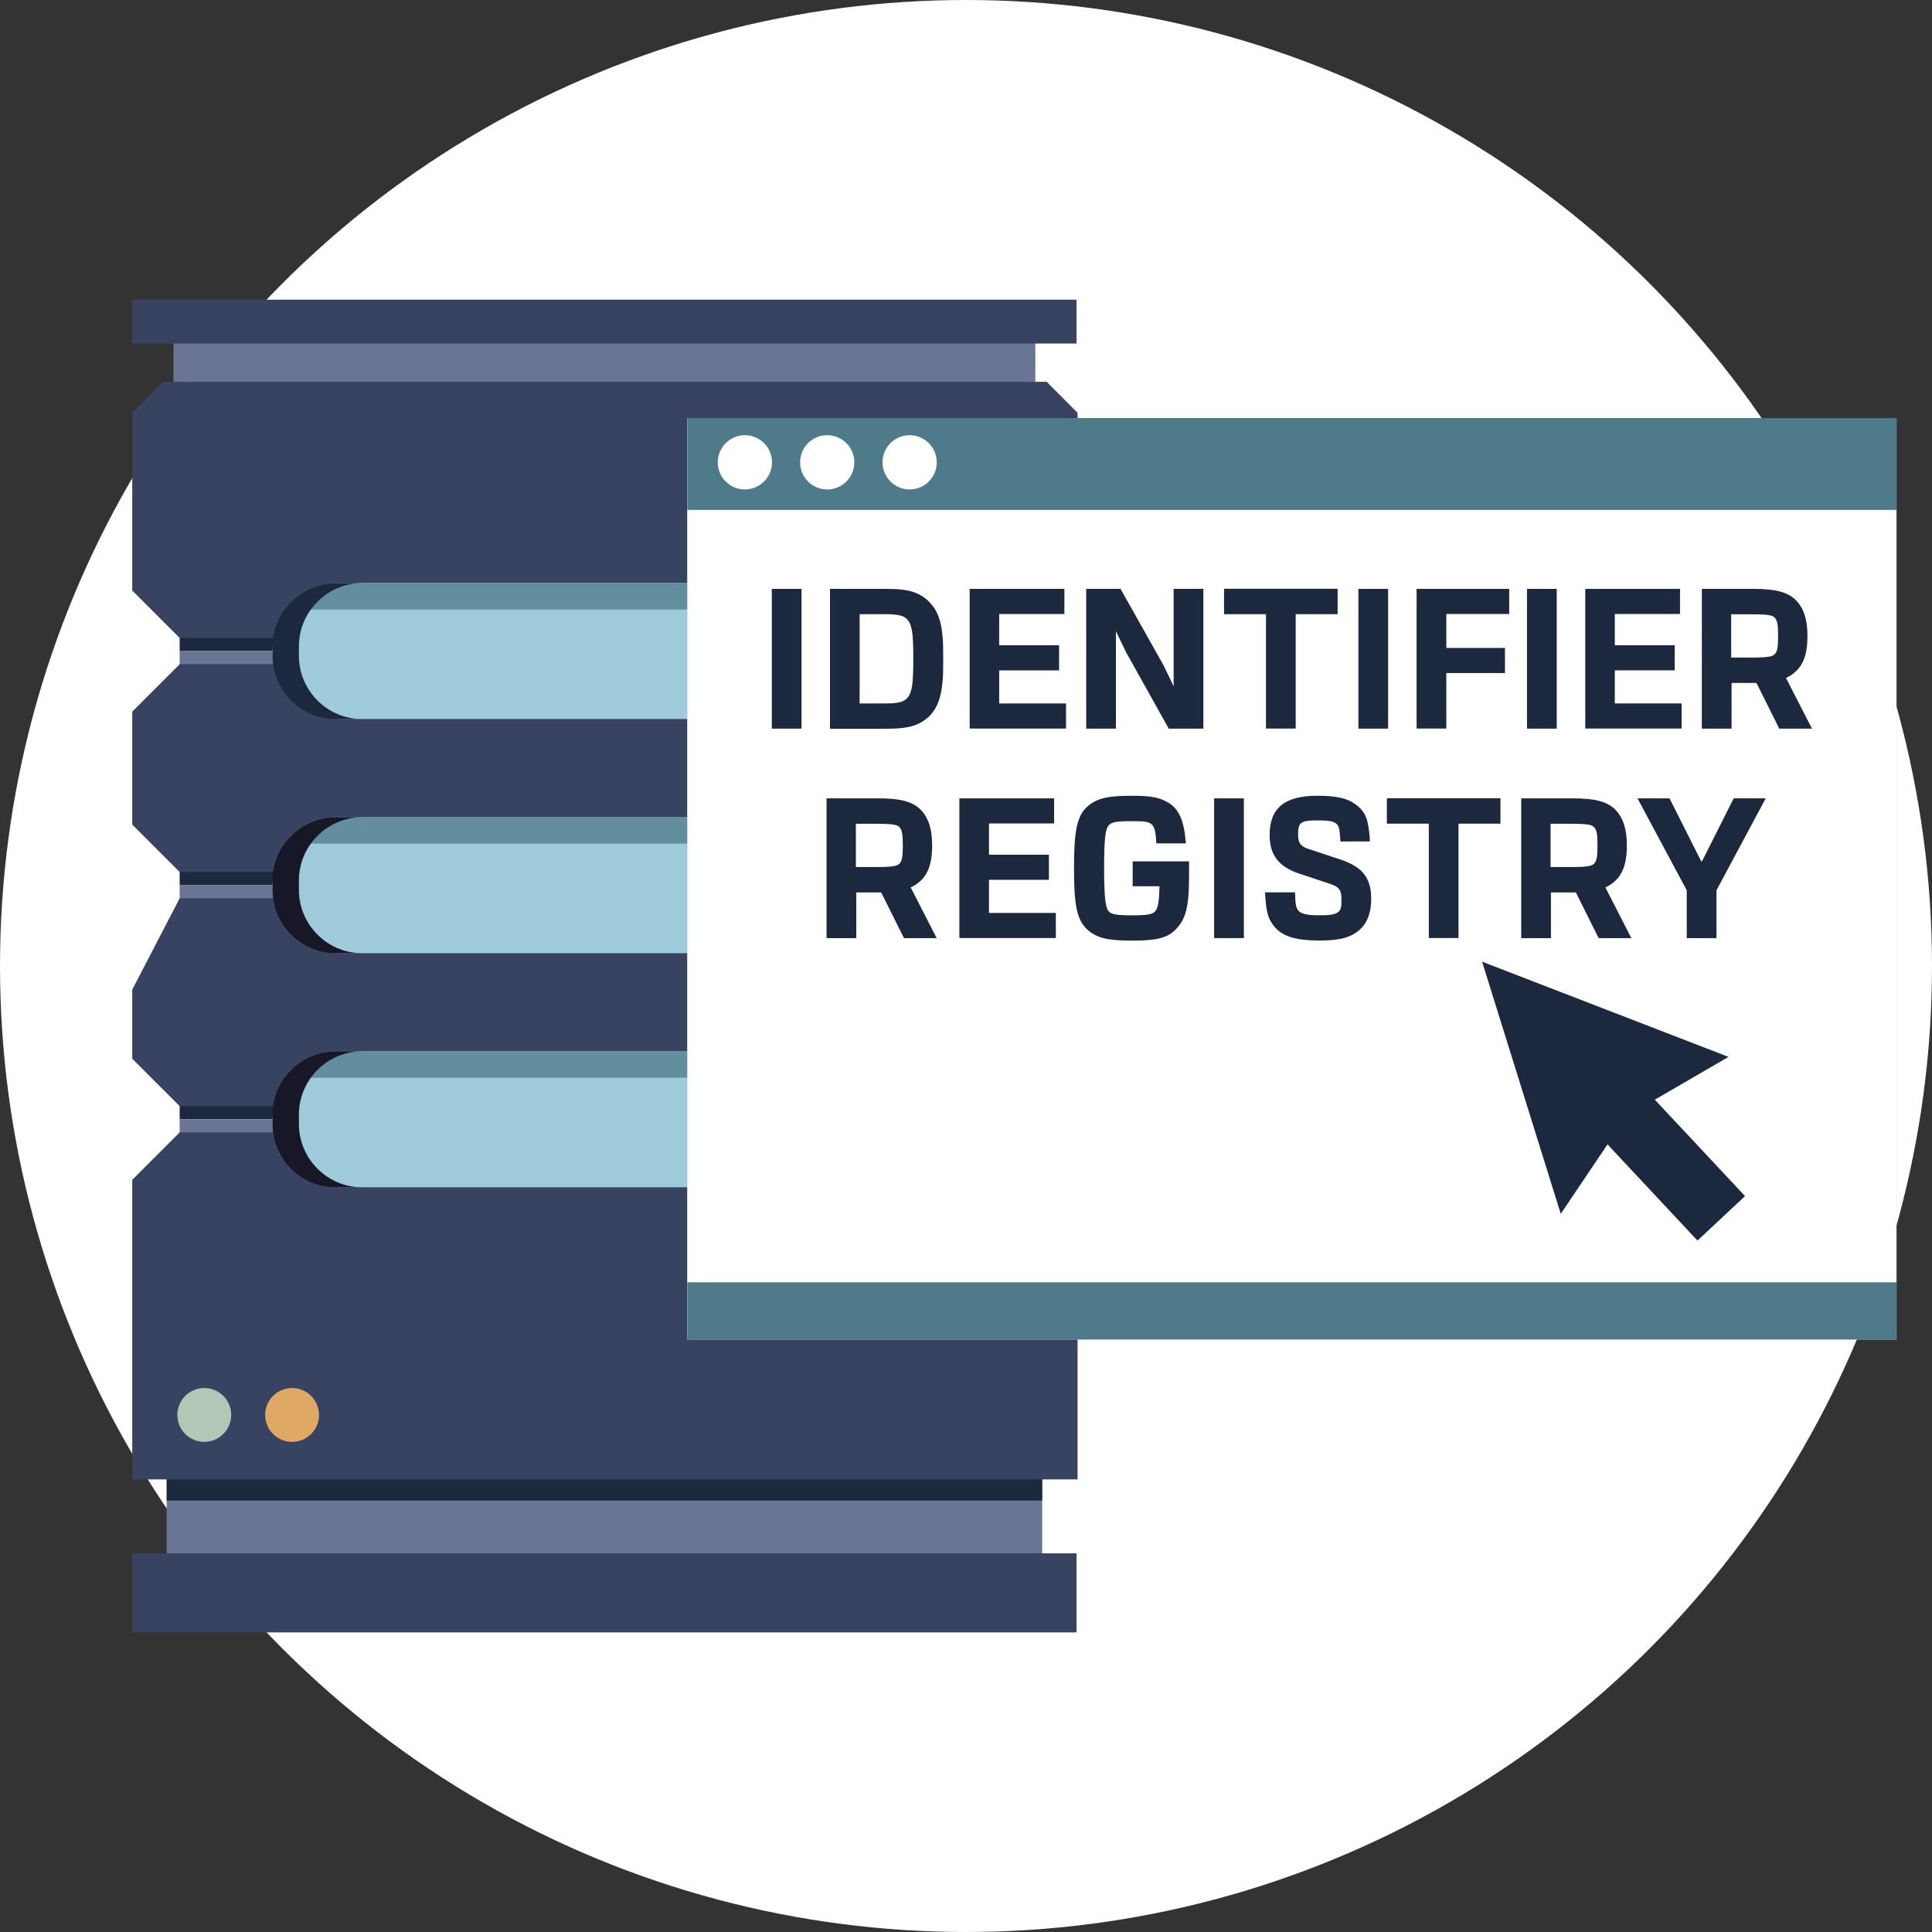 <?xml version="1.0" encoding="utf-8"?>
<!-- Generator: Adobe Illustrator 22.0.1, SVG Export Plug-In . SVG Version: 6.00 Build 0)  -->
<svg version="1.1" id="Layer_1" xmlns="http://www.w3.org/2000/svg" xmlns:xlink="http://www.w3.org/1999/xlink" x="0px" y="0px"
	 viewBox="0 0 2008.8 2008.8" style="enable-background:new 0 0 2008.8 2008.8;" xml:space="preserve">
<rect x="0" y="0" width="2008.8" height="2008.8" fill="#333333" stroke="none"/>
<style type="text/css">
	.st0{fill:#FFFFFF;}
	.st1{fill:#6A7493;}
	.st2{fill:#1C283E;}
	.st3{fill:#171728;stroke:#4C4C65;stroke-width:0;stroke-linecap:round;stroke-linejoin:round;}
	.st4{fill:#6A6A8D;}
	.st5{fill:#384261;}
	.st6{fill:#9ECAD9;}
	.st7{fill:#628E9D;}
	.st8{fill:#171728;}
	.st9{fill:#B4C6B6;}
	.st10{fill:#E0A865;}
	.st11{fill:#6C98A7;}
	.st12{fill:#4E7A89;}
</style>
<circle class="st0" cx="1004.4" cy="1004.4" r="1004.4"/>
<g>
	<rect x="180.4" y="338.5" class="st1" width="896.1" height="91.2"/>
	<rect x="173.3" y="1513.6" class="st1" width="910.3" height="138"/>
	<rect x="173.3" y="1422.2" class="st2" width="910.3" height="138"/>
	<polygon class="st2" points="1071.1,617.6 186.8,617.6 186.8,677 1071.1,677 1071.1,670.1 	"/>
	<polygon class="st1" points="1071.1,677 186.8,677 186.8,736.3 1071.1,736.3 1071.1,683.8 	"/>
	<g>
		<line class="st3" x1="1071.1" y1="913.5" x2="1071.1" y2="913.5"/>
		<polygon class="st2" points="1071.1,861 186.8,861 186.8,920.3 1071.1,920.3 1071.1,913.5 		"/>
	</g>
	<g>
		<line class="st4" x1="1071.1" y1="927.2" x2="1071.1" y2="927.2"/>
		<polygon class="st1" points="1071.1,920.3 186.8,920.3 186.8,979.7 1071.1,979.7 1071.1,927.2 		"/>
	</g>
	<g>
		<line class="st3" x1="1071.1" y1="1156.9" x2="1071.1" y2="1156.9"/>
		<polygon class="st2" points="1071.1,1104.4 186.8,1104.4 186.8,1163.7 1071.1,1163.7 1071.1,1156.9 		"/>
	</g>
	<g>
		<line class="st4" x1="1071.1" y1="1170.6" x2="1071.1" y2="1170.6"/>
		<polygon class="st1" points="1071.1,1163.7 186.8,1163.7 186.8,1223.1 1071.1,1223.1 1071.1,1170.6 		"/>
	</g>
	<g>
		<polygon class="st5" points="1071.1,663.3 186.8,663.3 137.5,614 137.5,429.2 169.7,397 1088.3,397 1120.4,429.2 1120.4,614 		"/>
		<polygon class="st5" points="1071.1,906.7 186.8,906.7 137.5,857.4 137.5,739.9 186.8,690.6 1071.1,690.6 1120.4,739.9 
			1120.4,857.4 		"/>
	</g>
	<line class="st4" x1="1071.1" y1="683.8" x2="1071.1" y2="683.8"/>
	<polygon class="st5" points="1071.1,1150.1 186.8,1150.1 137.5,1100.8 137.5,1029 186.8,934 1071.1,934 1120.4,1029 1120.4,1100.8 
			"/>
	<polygon class="st5" points="137.5,1538.2 137.5,1226.7 186.8,1177.4 1071.1,1177.4 1120.4,1226.7 1120.4,1538.2 	"/>
	<rect x="137.5" y="311.6" class="st5" width="981.8" height="45.6"/>
	<rect x="137.5" y="1615.1" class="st5" width="981.8" height="82.2"/>
	<g>
		<path class="st6" d="M903.8,747.6H354.1c-38.9,0-70.7-31.8-70.7-70.7v0c0-38.9,31.8-70.7,70.7-70.7h549.7
			c38.9,0,70.7,31.8,70.7,70.7v0C974.5,715.8,942.7,747.6,903.8,747.6z"/>
		<path class="st7" d="M908.8,606.2H349.1c-21.9,0-41.4,10.9-53.3,27.6h666.4C950.2,617.2,930.8,606.2,908.8,606.2z"/>
		<path class="st2" d="M310.8,682v-10c0-36.1,29.6-65.7,65.7-65.7h-27.4c-36.1,0-65.7,29.6-65.7,65.7v10c0,36.1,29.6,65.7,65.7,65.7
			h27.4C340.4,747.6,310.8,718.1,310.8,682z"/>
		<path class="st1" d="M947.1,682v-10c0-36.1-29.6-65.7-65.7-65.7h27.4c36.1,0,65.7,29.6,65.7,65.7v10c0,36.1-29.6,65.7-65.7,65.7
			h-27.4C917.6,747.6,947.1,718.1,947.1,682z"/>
	</g>
	<g>
		<path class="st6" d="M903.8,991.1H354.1c-38.9,0-70.7-31.8-70.7-70.7v0c0-38.9,31.8-70.7,70.7-70.7h549.7
			c38.9,0,70.7,31.8,70.7,70.7v0C974.5,959.2,942.7,991.1,903.8,991.1z"/>
		<path class="st7" d="M908.8,849.6H349.1c-21.9,0-41.4,10.9-53.3,27.6h666.4C950.2,860.6,930.8,849.6,908.8,849.6z"/>
		<path class="st8" d="M310.8,925.4v-10c0-36.1,29.6-65.7,65.7-65.7h-27.4c-36.1,0-65.7,29.6-65.7,65.7v10
			c0,36.1,29.6,65.7,65.7,65.7h27.4C340.4,991.1,310.8,961.5,310.8,925.4z"/>
		<path class="st1" d="M947.1,925.4v-10c0-36.1-29.6-65.7-65.7-65.7h27.4c36.1,0,65.7,29.6,65.7,65.7v10c0,36.1-29.6,65.7-65.7,65.7
			h-27.4C917.6,991.1,947.1,961.5,947.1,925.4z"/>
	</g>
	<g>
		<path class="st6" d="M903.8,1234.5H354.1c-38.9,0-70.7-31.8-70.7-70.7v0c0-38.9,31.8-70.7,70.7-70.7h549.7
			c38.9,0,70.7,31.8,70.7,70.7v0C974.5,1202.6,942.7,1234.5,903.8,1234.5z"/>
		<path class="st7" d="M908.8,1093H349.1c-21.9,0-41.4,10.9-53.3,27.6h666.4C950.2,1104,930.8,1093,908.8,1093z"/>
		<path class="st8" d="M310.8,1168.8v-10c0-36.1,29.6-65.7,65.7-65.7h-27.4c-36.1,0-65.7,29.6-65.7,65.7v10
			c0,36.1,29.6,65.7,65.7,65.7h27.4C340.4,1234.5,310.8,1204.9,310.8,1168.8z"/>
		<path class="st1" d="M947.1,1168.8v-10c0-36.1-29.6-65.7-65.7-65.7h27.4c36.1,0,65.7,29.6,65.7,65.7v10
			c0,36.1-29.6,65.7-65.7,65.7h-27.4C917.6,1234.5,947.1,1204.9,947.1,1168.8z"/>
	</g>
	<ellipse class="st9" cx="212.4" cy="1471.2" rx="28" ry="28"/>
	<ellipse class="st10" cx="303.7" cy="1471.2" rx="28" ry="28"/>
	<rect x="714.6" y="434.7" class="st11" width="1257.3" height="958"/>
	<rect x="714.6" y="434.7" class="st0" width="1257.3" height="958"/>
	<rect x="714.6" y="1333.3" class="st12" width="1257.3" height="59.4"/>
	<rect x="714.6" y="434.7" class="st12" width="1257.3" height="95.5"/>
	<circle class="st0" cx="774.5" cy="480.7" r="28.2"/>
	<circle class="st0" cx="860.1" cy="480.7" r="28.2"/>
	<circle class="st0" cx="945.8" cy="480.7" r="28.2"/>
	<path class="st2" d="M833.4,757.6h-30.9V612.3h30.9V757.6z"/>
	<path class="st2" d="M863,757.6V612.3h59.7c22.4,0,34.4,3.7,44.7,14.8c7.6,8.3,11.1,18.9,12.4,32.5c0.9,7.2,0.9,14.8,0.9,25.7
		c0,10.7,0,18.3-0.9,25.5c-1.3,13.3-4.8,24.4-12.2,32.5c-10.5,10.9-22.4,14.4-44.9,14.4H863z M893.8,731.4H921
		c12.9,0,18.9-1.5,22.7-6.1c4.8-5.9,5.9-14.8,5.9-40.3c0-25.7-1.1-34.6-5.9-40.5c-3.7-4.4-9.8-5.9-22.7-5.9h-27.2V731.4z"/>
	<path class="st2" d="M1106.6,638.4h-67.7v32.5h62.3V697h-62.3v34.4h69.5v26.1h-100.2V612.3h98.5V638.4z"/>
	<path class="st2" d="M1215.2,757.6l-44.4-79.5l-10.5-21.8v101.3h-30.9V612.3h35.7l44.7,79.5l10.5,21.8V612.3h30.9v145.3H1215.2z"/>
	<path class="st2" d="M1390.8,638.6h-43.6v118.9h-30.9V638.6h-43.6v-26.4h118.1V638.6z"/>
	<path class="st2" d="M1443.3,757.6h-30.9V612.3h30.9V757.6z"/>
	<path class="st2" d="M1569.2,638.4h-65.4v35.3h61v26.1h-61v57.7h-30.9V612.3h96.3V638.4z"/>
	<path class="st2" d="M1618.6,757.6h-30.9V612.3h30.9V757.6z"/>
	<path class="st2" d="M1746.7,638.4h-67.7v32.5h62.3V697h-62.3v34.4h69.5v26.1h-100.2V612.3h98.5V638.4z"/>
	<path class="st2" d="M1769.5,612.3h53.6c24.6,0,37,3.7,45.5,13.1c7.2,8.1,10.7,19.4,10.7,35.9c0,15.5-2.8,25.9-9.2,33.8
		c-3.5,4.1-7.8,7.4-13.1,9.8l27,52.7h-34l-23.7-47.5h-25.9v47.5h-30.9V612.3z M1800,683.7h18.5c11.1,0,22,0,25.7-2.6
		c3.9-2.6,4.6-8.1,4.6-19.8c0-11.8-0.7-17.2-4.6-20c-3.5-2.6-14.8-2.6-25.7-2.6H1800V683.7z"/>
	<path class="st2" d="M859.5,830.1H913c24.6,0,37,3.7,45.5,13.1c7.2,8.1,10.7,19.4,10.7,35.9c0,15.5-2.8,25.9-9.2,33.8
		c-3.5,4.1-7.8,7.4-13.1,9.8l27,52.7h-34l-23.7-47.5h-25.9v47.5h-30.9V830.1z M889.9,901.5h18.5c11.1,0,22,0,25.7-2.6
		c3.9-2.6,4.6-8.1,4.6-19.8c0-11.8-0.7-17.2-4.6-20c-3.5-2.6-14.8-2.6-25.7-2.6h-18.5V901.5z"/>
	<path class="st2" d="M1096,856.2h-67.7v32.5h62.3v26.1h-62.3v34.4h69.5v26.1H997.5V830.1h98.5V856.2z"/>
	<path class="st2" d="M1202.3,876.9c-0.4-8.1-1.1-15.3-3.9-18.7c-3.1-4.1-8.9-4.4-21.6-4.4c-17,0-21.3,1.1-24.2,4.6
		c-3.3,4.1-4.6,14.2-4.6,44.2c0,30.3,1.5,41,4.6,44.7c2.8,3.3,7.2,4.4,24.2,4.4c16.3,0,21.3-0.9,24.2-4.1c3.7-4.4,4.1-11.3,4.6-26.1
		h-27.9v-25.9h58.6V912c0,30.5-3.3,43.3-13.3,53.8c-8.5,9.2-19.6,12.2-45.7,12.2c-24.2,0-36.8-2-47.5-12.2
		c-10.7-10.2-13.1-27.4-13.1-63c0-35.7,2.4-52.9,12.8-63.2c10.9-10.2,23.3-12.2,47.7-12.2c20.7,0,28.8,2,37.7,7.2
		c10.9,6.8,16.3,18.3,18.1,42.3H1202.3z"/>
	<path class="st2" d="M1293.3,975.4h-30.9V830.1h30.9V975.4z"/>
	<path class="st2" d="M1393.7,875c-0.7-10.5-0.9-15.2-3.7-18.1c-3.1-2.8-7.4-3.9-19.8-3.9c-18.1,0-20.5,2.2-20.5,14.8
		c0,8.9,2.6,12.4,11.8,15.2l30.7,10.2c24.4,7.8,33.5,19.4,33.5,41.4c0,17-5.7,28.8-16.8,35.7c-8.3,5.4-18.7,7.6-36.8,7.6
		c-26.1,0-39.6-4.6-48.1-15.7c-5.4-7.4-7.6-13.3-8.7-34.4h31.2c0.4,12.2,0.9,15.5,3.1,18.5c2.6,3.9,9.4,5.4,22.7,5.4
		c9.8,0,15.9-0.7,19.2-3.5c3.1-2.4,3.3-5.9,3.3-13.3c0-9.6-2.6-13.1-13.1-16.3l-30.7-10.2c-21.3-7-30.9-19.4-30.9-40.1
		c0-28.1,15.5-40.9,49.7-40.9c20.3,0,31.4,2.8,39.6,8.9c11.5,8.3,13.7,17.6,15,38.6H1393.7z"/>
	<path class="st2" d="M1560.1,856.4h-43.6v118.9h-30.9V856.4h-43.6v-26.4h118.1V856.4z"/>
	<path class="st2" d="M1581.7,830.1h53.6c24.6,0,37,3.7,45.5,13.1c7.2,8.1,10.7,19.4,10.7,35.9c0,15.5-2.8,25.9-9.2,33.8
		c-3.5,4.1-7.8,7.4-13.1,9.8l27,52.7h-34l-23.7-47.5h-25.9v47.5h-30.9V830.1z M1612.2,901.5h18.5c11.1,0,22,0,25.7-2.6
		c3.9-2.6,4.6-8.1,4.6-19.8c0-11.8-0.7-17.2-4.6-20c-3.5-2.6-14.8-2.6-25.7-2.6h-18.5V901.5z"/>
	<path class="st2" d="M1784.7,925.7v49.7h-30.9v-49.7l-51.2-95.6h33.3l32.9,65.4h0.9l32.9-65.4h33.3L1784.7,925.7z"/>
	<g>
		<polygon class="st2" points="1797.2,1098.9 1691.2,1160.5 1622.8,1262.1 1541,999.9 		"/>
		
			<rect x="1691.9" y="1103" transform="matrix(0.73 -0.683 0.683 0.73 -352.479 1502.359)" class="st2" width="67.7" height="188.9"/>
	</g>
</g>
</svg>
